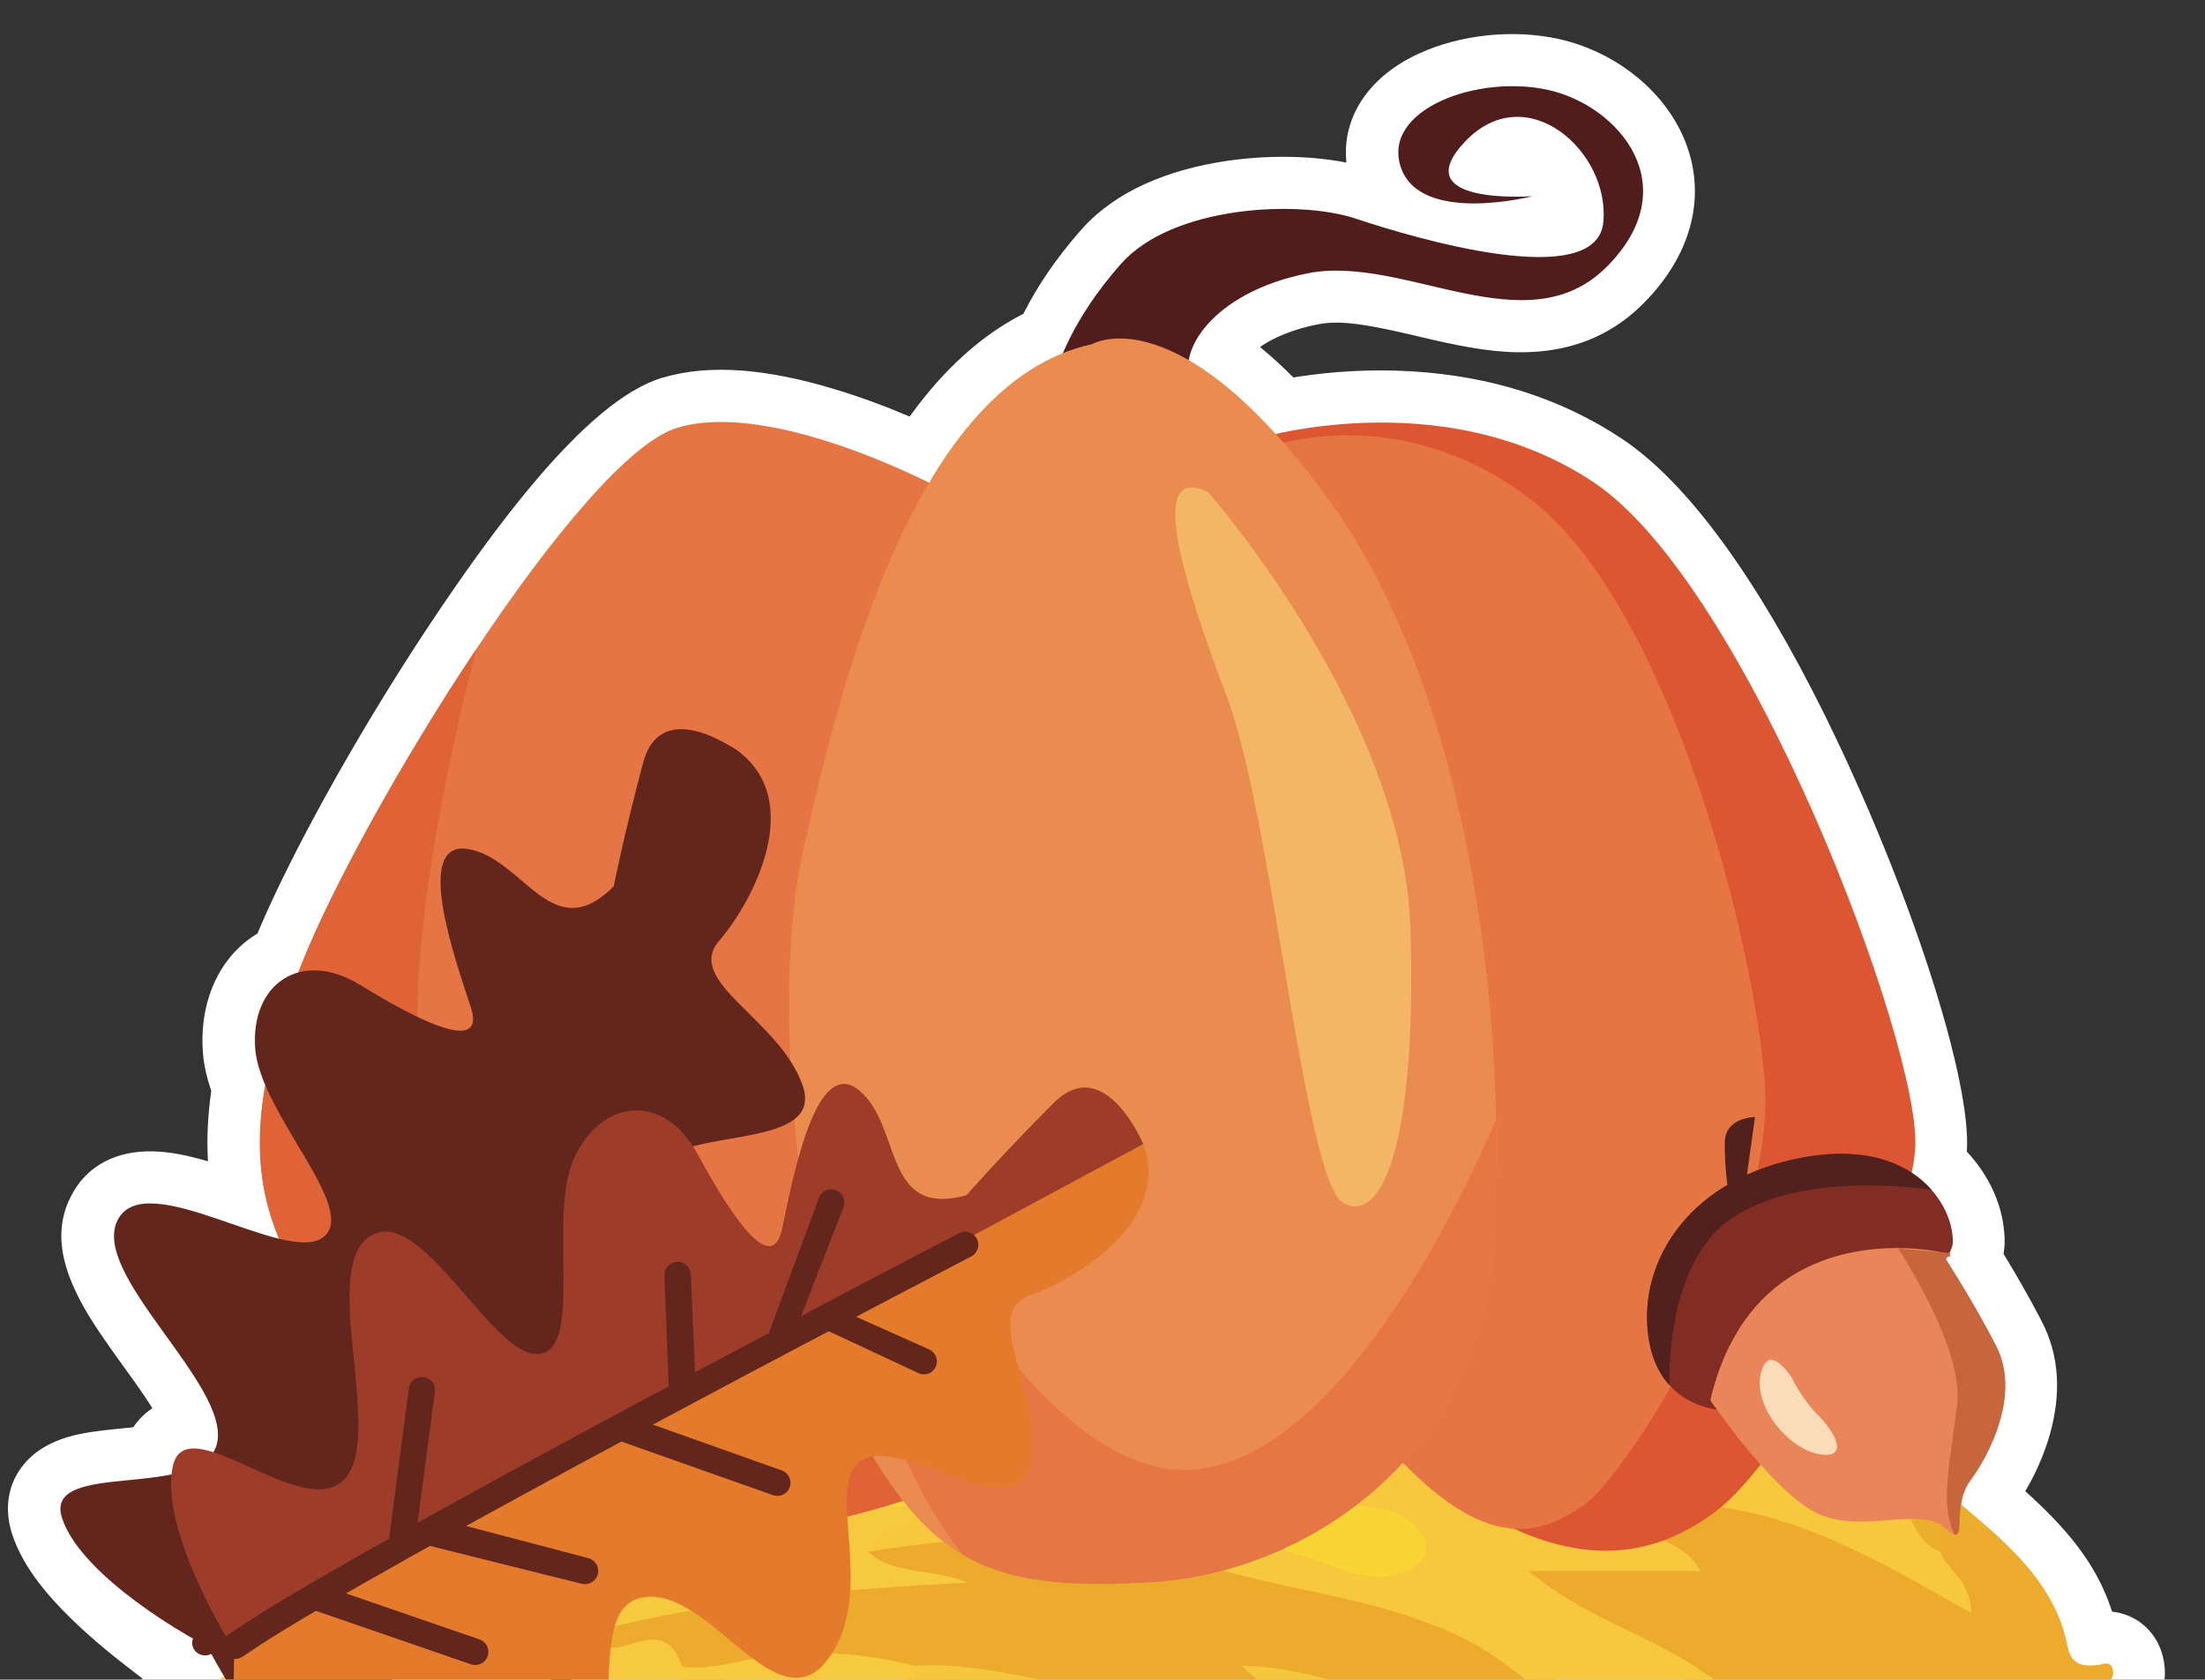 <?xml version="1.0" encoding="UTF-8"?>
<svg width="529px" height="403px" viewBox="0 0 529 403" version="1.1" xmlns="http://www.w3.org/2000/svg" xmlns:xlink="http://www.w3.org/1999/xlink">
    <rect x="0" y="0" width="529" height="403" fill="#333333" stroke="none"/>
    <title>decoration-11</title>
    <g id="decoration-11" stroke="none" stroke-width="1" fill="none" fill-rule="evenodd">
        <g id="Group" transform="translate(0.259, 8.177)">
            <path d="M340.141,4.684 C350.12,0.085 362.972,-1.263 373.984,1.244 C386.319,4.044 397.607,12.348 402.985,23.382 C409.578,36.907 406.496,52.139 393.942,64.702 C386.997,71.65 378.623,75.313 369.092,76.149 C362.078,76.764 355.191,75.939 345.778,73.87 L345.778,73.87 L344.37,73.556 L342.512,73.131 L337.654,71.994 L335.935,71.6 L334.305,71.237 L332.759,70.906 L331.773,70.702 L330.358,70.422 L329.456,70.252 L328.161,70.022 L327.335,69.886 L326.537,69.763 L325.766,69.653 C325.64,69.636 325.514,69.619 325.39,69.603 L325.39,69.603 L324.657,69.512 L323.948,69.435 C323.832,69.423 323.716,69.412 323.602,69.401 L323.602,69.401 L322.926,69.343 L322.926,69.343 L322.596,69.319 L321.951,69.279 L321.324,69.253 L320.716,69.239 C320.515,69.236 320.318,69.236 320.123,69.237 L320.123,69.237 L319.545,69.248 C319.355,69.254 319.168,69.261 318.982,69.271 L318.982,69.271 L318.431,69.306 C317.976,69.341 317.534,69.388 317.1,69.447 L317.1,69.447 L316.583,69.524 C316.326,69.566 316.072,69.612 315.82,69.662 C310.062,70.814 305.421,72.726 302.032,75.071 L302.032,75.071 L302.022,75.077 L302.201,75.225 C304.705,77.298 307.235,79.599 309.793,82.136 L309.793,82.136 L310.045,82.388 L310.926,82.248 C319.369,80.939 328.448,80.373 337.876,80.892 L337.876,80.892 L339.009,80.959 C357.031,82.116 373.999,87.191 388.946,97.161 C405.058,107.904 421.71,131.566 437.159,162.675 L437.159,162.675 L438.274,164.936 C439.572,167.59 440.861,170.296 442.14,173.05 L442.14,173.05 L443.234,175.423 C444.326,177.807 445.41,180.227 446.485,182.68 C446.64,183.032 446.793,183.383 446.947,183.735 L446.947,183.735 L447.86,185.844 C448.011,186.196 448.162,186.547 448.313,186.898 L448.313,186.898 L449.208,189.006 C449.356,189.357 449.504,189.708 449.651,190.059 L449.651,190.059 L450.528,192.163 L451.392,194.263 L452.243,196.358 L453.08,198.447 C453.219,198.795 453.357,199.142 453.494,199.489 L453.494,199.489 L454.31,201.567 L455.112,203.637 L455.112,203.637 L455.507,204.669 L456.287,206.725 C456.416,207.066 456.544,207.408 456.671,207.748 L456.671,207.748 L457.428,209.787 L458.169,211.814 L458.894,213.827 L459.603,215.826 L460.295,217.809 L460.97,219.776 L461.628,221.726 L462.268,223.657 L462.89,225.569 C462.992,225.886 463.094,226.202 463.194,226.517 L463.194,226.517 L463.789,228.398 L464.364,230.257 L464.921,232.093 C465.194,233.005 465.46,233.908 465.719,234.802 L465.719,234.802 L466.226,236.576 L466.712,238.324 C466.871,238.902 467.027,239.476 467.178,240.044 L467.178,240.044 L467.624,241.736 C467.986,243.134 468.326,244.502 468.642,245.836 L468.642,245.836 L469.012,247.42 C469.131,247.943 469.246,248.461 469.358,248.972 L469.358,248.972 L469.682,250.49 C471.192,257.743 471.891,263.771 471.613,268.067 L471.613,268.067 L471.605,268.156 L471.911,268.481 L472.36,268.979 C477.159,274.392 480.066,281.073 480.557,287.414 L480.542,287.259 L480.53,287.106 L480.554,287.299 C480.656,288.235 480.698,289.161 480.666,290.108 L480.666,290.108 L480.634,290.774 C480.603,291.267 480.55,291.753 480.477,292.231 L480.477,292.231 L480.404,292.662 L480.723,293.184 C483.575,297.878 486.343,302.706 488.866,307.524 L488.866,307.524 L489.616,308.969 C493.964,317.349 494.191,326.718 491.464,336.197 C490.111,340.902 488.036,345.532 485.619,349.627 L485.06,349.129 C495.726,358.586 502.57,367.111 506.117,377.534 L506.315,378.126 L506.442,378.527 L506.525,378.536 L506.973,378.593 C512.331,379.357 516.729,383.065 518.389,388.412 C520.009,393.701 518.913,399.16 515.328,403.237 C513.251,405.6 511.227,406.812 508.396,408.056 L508.155,408.159 L507.912,408.257 L491.206,414.776 L491.094,415.152 C490.995,415.475 490.891,415.804 490.783,416.138 L490.615,416.645 L490.441,417.162 L489.926,418.66 L489.71,419.314 L492.401,424.162 L492.939,425.155 L493.658,426.492 L493.922,426.971 C495.366,429.584 496.116,431.176 496.748,433.569 C497.844,437.723 497.591,442.053 495.584,446.197 C493.326,450.832 489.388,454.171 484.208,455.07 C482.176,455.422 480.273,455.347 478.408,454.991 C477.482,454.815 476.7,454.603 475.792,454.308 L475.536,454.224 L474.965,454.288 C474.19,454.373 473.421,454.456 472.655,454.534 L471.509,454.65 L469.837,454.81 L468.253,454.952 L466.671,455.084 L465.089,455.207 L462.976,455.356 L460.852,455.488 L458.711,455.604 L457.089,455.68 L455.452,455.747 L453.239,455.823 L450.986,455.883 L448.686,455.929 L446.927,455.952 L445.136,455.968 L442.693,455.976 L440.815,455.973 L437.592,455.95 L434.922,455.916 L431.46,455.854 L427.847,455.772 L424.07,455.67 L419.306,455.522 L414.266,455.346 L408.009,455.108 L395.151,454.592 L390.298,454.413 L386.512,454.287 L382.421,454.169 L379.649,454.103 L376.417,454.042 L374.283,454.011 L333.074,453.546 L262.594,452.832 L185.834,452.575 L161.712,452.446 L145.762,452.327 L135.282,452.229 L124.6,452.113 L115.31,451.998 L113.746,452.264 L113.045,452.377 L112.416,452.47 L111.734,452.559 L111.48,452.59 L111.102,452.631 C108.946,452.852 106.938,452.849 104.827,452.47 C101.259,451.83 97.946,450.174 95.387,447.147 C94.384,445.961 93.598,444.73 93.008,443.456 C88.658,447.96 82.912,450.707 76.125,451.378 C68.806,452.115 62.131,449.764 56.946,444.88 C56.157,444.137 55.413,443.347 54.71,442.512 L49.215,442.623 L49.141,442.651 C42.696,445.034 37.069,445.357 31.809,442.441 L31.459,442.242 L31.125,442.042 C27.6,439.884 25.323,436.672 24.136,432.99 C23.454,430.872 23.165,428.769 23.107,426.469 L23.097,425.778 L23.097,425.244 C23.097,424.843 23.11,424.444 23.125,424.032 L23.162,423.184 L23.215,422.273 L23.247,421.786 L23.426,419.308 L23.475,418.519 C23.612,416.049 24.478,413.688 25.947,411.724 L26.184,411.418 L26.27,411.313 L26.368,410.809 L26.532,409.858 L26.672,409.003 C27.414,404.526 28.253,401.646 30.482,398.256 C31.054,397.385 31.733,396.59 32.502,395.888 L33.923,394.589 L29.535,391.178 L28.844,390.641 C26.228,388.594 23.641,386.451 21.151,384.238 L21.151,384.238 L20.09,383.285 C11.31,375.319 5.239,367.808 2.681,360.001 C-0.378,350.739 3.557,342.292 11.812,338.254 C14.584,336.899 17.36,336.108 21.087,335.507 L21.087,335.507 L22.039,335.361 C22.201,335.337 22.365,335.314 22.531,335.29 L22.531,335.29 L23.549,335.153 L24.614,335.021 L25.731,334.892 L27.537,334.699 L30.591,334.393 L31.71,334.277 L31.803,334.141 C33.007,332.391 34.511,330.894 36.284,329.72 L36.284,329.72 L36.293,329.713 L36.145,329.475 L35.692,328.761 L35.207,328.014 L34.69,327.233 L34.138,326.415 L33.552,325.56 L32.93,324.664 L32.271,323.726 L31.368,322.455 L28.996,319.156 L27.106,316.521 L26.329,315.427 L25.589,314.372 L24.883,313.356 L24.21,312.374 L23.568,311.424 L22.957,310.504 C22.857,310.353 22.759,310.203 22.662,310.054 L22.662,310.054 L22.094,309.173 L21.552,308.315 C21.463,308.173 21.376,308.033 21.29,307.893 L21.29,307.893 L20.786,307.063 C20.704,306.926 20.622,306.79 20.542,306.654 L20.542,306.654 L20.072,305.847 C19.689,305.179 19.328,304.523 18.985,303.873 L18.985,303.873 L18.582,303.094 C18.253,302.446 17.941,301.8 17.642,301.15 C14.039,293.307 13.146,285.916 16.738,278.898 C20.631,271.227 27.923,267.921 36.297,268.078 C40.327,268.154 44.459,268.95 49.556,270.446 L49.556,270.446 L49.632,270.468 L49.597,269.83 C49.351,264.844 49.596,259.654 50.341,254.178 L50.341,254.178 L50.428,253.552 L50.304,253.193 C49.365,250.419 48.744,247.733 48.48,245.051 L48.48,245.051 L48.425,244.432 C47.496,232.184 52.332,221.372 61.385,215.889 L61.385,215.889 L61.507,215.815 L61.906,214.871 C62.109,214.391 62.318,213.905 62.531,213.414 L62.531,213.414 L63.185,211.925 C63.407,211.423 63.634,210.916 63.865,210.404 L63.865,210.404 L64.572,208.853 C64.812,208.331 65.056,207.804 65.304,207.272 L65.304,207.272 L66.062,205.664 L66.844,204.029 L67.65,202.368 L68.479,200.682 C68.619,200.399 68.76,200.115 68.902,199.83 L68.902,199.83 L69.765,198.11 L70.649,196.367 L71.555,194.604 C71.708,194.309 71.861,194.012 72.015,193.715 L72.015,193.715 L72.952,191.923 C73.109,191.623 73.268,191.322 73.427,191.02 L73.427,191.02 L74.393,189.202 L75.377,187.367 L76.379,185.517 L77.398,183.654 L78.435,181.777 L79.487,179.889 L80.556,177.99 L81.639,176.081 L82.737,174.165 L83.848,172.241 L84.973,170.311 L86.11,168.376 L87.259,166.437 L88.42,164.496 L89.591,162.553 C89.787,162.229 89.984,161.905 90.18,161.581 L90.18,161.581 L91.367,159.638 C91.565,159.314 91.764,158.99 91.963,158.666 L91.963,158.666 L93.163,156.725 L94.371,154.787 L95.587,152.853 L96.748,151.022 L97.852,149.293 C99.543,146.657 101.24,144.058 102.944,141.495 L102.944,141.495 L104.053,139.835 L105.344,137.915 C105.559,137.597 105.773,137.281 105.987,136.966 L105.987,136.966 L107.266,135.088 L108.538,133.238 C108.75,132.932 108.961,132.627 109.171,132.323 L109.171,132.323 L110.432,130.516 L111.684,128.737 C111.892,128.443 112.1,128.151 112.308,127.859 L112.308,127.859 L113.548,126.124 C113.755,125.837 113.96,125.552 114.166,125.267 L114.166,125.267 L115.395,123.576 L116.616,121.915 C116.819,121.64 117.021,121.367 117.223,121.095 L117.223,121.095 L118.433,119.479 L119.634,117.892 L120.827,116.337 L122.012,114.811 C122.208,114.56 122.405,114.31 122.601,114.06 L122.601,114.06 L123.774,112.582 L124.938,111.135 C125.325,110.657 125.711,110.185 126.095,109.719 L126.095,109.719 L127.243,108.335 C139.065,94.198 149.564,85.189 158.575,82.483 C170.147,79.005 183.961,80.407 199.634,85.098 C205.889,86.97 212.006,89.238 217.766,91.686 L217.766,91.686 L217.977,91.776 L218.558,90.976 C226.318,80.383 235.093,72.333 245.089,67.2 L245.089,67.2 L245.265,67.111 L245.56,66.53 C248.706,60.404 253.013,53.958 258.672,47.484 L258.672,47.484 L259.284,46.79 C267.286,37.787 279.835,32.462 294.437,30.376 C303.96,29.015 313.92,29.164 322.19,30.724 L322.19,30.724 L322.761,30.835 L322.739,30.63 C322.238,25.518 323.472,20.517 326.275,16.122 L326.275,16.122 L326.519,15.747 C329.667,11.001 334.401,7.329 340.141,4.684 Z" id="Path-2" fill="#FFFFFF" fill-rule="nonzero"></path>
            <g id="Straw" transform="translate(35.68, 298.81)">
                <path d="M442.821,125.912 C444.121,128.272 445.461,130.612 446.721,132.992 C448.201,135.782 450.291,138.732 448.751,141.912 C446.661,146.202 443.181,142.452 440.361,142.782 C406.521,146.792 372.681,143.122 338.841,142.702 C301.571,142.242 264.301,141.912 227.041,141.522 C221.4,138.312 214.561,135.782 218.871,126.992 C222.781,123.352 227.661,122.392 232.73,121.972 C264.021,122.602 295.431,119.942 326.121,123.772 C322.951,120.172 313.481,116.842 320.771,108.682 C307.44,105.452 291.261,103.022 275.061,97.532 C278.211,101.402 282.331,103.012 285.301,105.972 C288.15,108.802 292.611,111.372 290.671,116.002 C288.511,121.112 283.161,120.592 278.691,119.902 C267.461,118.172 256.261,116.182 245.041,114.322 C233.391,112.392 221.901,109.522 209.961,109.852 C208.151,109.902 210.411,110.022 208.601,109.802 C203.541,109.212 196.941,108.582 197.271,102.542 C197.601,96.532 204.391,98.902 207.631,98.162 C199.881,96.842 191.121,96.372 182.331,96.032 C167.851,93.322 153.431,92.702 138.871,95.752 C133.701,96.842 128.331,97.802 123.561,93.022 C119.961,89.412 114.9,91.952 110.441,92.262 C105.241,92.622 97.571,95.372 96.441,88.652 C95.411,82.602 103.371,81.082 108.471,79.842 C119.981,77.032 131.661,74.512 143.421,73.372 C156.871,72.062 170.4,68.642 183.821,71.932 C180.591,67.902 170.221,75.542 170.67,64.492 C195.621,54.852 220.92,58.662 246.051,63.192 C268.511,67.242 289.751,76.012 311.891,81.472 C320.341,83.552 328.381,87.822 334.551,93.822 C350.831,109.662 371.991,113.192 395.371,119.742 C382.121,102.162 365.731,93.732 349.081,85.752 C343.741,83.192 337.951,81.612 332.861,78.532 C330.511,77.102 328.121,75.242 328.591,72.152 C329.101,68.832 332.261,68.382 334.881,67.922 C343.381,66.422 352.051,68.012 360.98,66.772 C357.121,61.892 345.791,63.202 348.461,55.182 C350.671,48.552 359.631,51.162 365.761,50.942 C386.61,50.192 405.101,57.342 422.311,68.482 C426.831,71.412 430.161,72.432 427.011,64.932 C428.581,52.902 428.581,52.902 441.171,59.672 C449.901,67.412 457.691,75.922 460.021,87.782 C461.041,92.962 464.061,92.842 467.801,92.472 C469.021,92.002 470.4,91.842 470.841,93.262 C471.631,95.842 469.751,96.932 467.771,97.802 C459.871,100.882 451.971,103.972 444.071,107.052 C445.32,113.452 438.521,119.312 442.821,125.912" id="Fill-2710" fill="#ECAB2C"></path>
                <path d="M172.361,65.362 C178.351,70.992 186.631,69.032 196.371,72.742 C161.381,74.552 129.241,77.332 95.351,87.662 C102.621,90.922 106.65,88.442 110.681,88.422 C116.231,88.382 123.881,81.902 127.571,92.562 C127.971,93.712 135.971,92.922 140.201,91.952 C154.691,88.622 169.001,88.992 183.301,92.702 C187.671,101.052 182.751,104.472 175.821,106.822 C172.701,107.482 169.131,108.382 166.391,107.262 C139.011,96.022 111.451,110.882 83.121,105.842 C101.291,107.182 118.101,111.602 135.411,111.822 C139.851,111.882 145.691,113.532 145.041,120.652 C135.701,126.032 125.501,124.202 115.751,123.392 C82.031,120.592 48.76,125.342 15.381,128.472 C13.451,128.652 12.041,129.682 11.081,131.362 C-2.079,137.072 -0.059,127.952 0.36,120.402 C4.131,116.452 2.511,110.602 5.331,106.312 C15.481,97.052 25.461,87.582 38.011,81.472 C40.401,79.432 42.191,76.902 44.07,74.172 C39.941,74.322 35.841,72.902 32.321,75.792 C28.061,75.502 23.511,78.192 18.031,73.442 C40.521,50.012 66.191,33.162 98.181,26.652 C101.851,25.392 105.831,25.142 109.291,23.172 C113.581,20.742 112.281,18.672 108.971,16.672 C103.451,15.142 97.061,18.182 91.901,13.432 C94.391,7.132 100.081,8.472 104.831,7.572 C133.351,2.242 161.451,3.002 188.851,13.372 C201.801,18.262 213.401,15.412 226.671,11.862 C254.521,4.412 282.931,-6.388 312.621,4.862 C290.571,20.062 267.451,30.362 239.321,27.772 C225.321,26.482 211.941,32.562 201.441,42.932 C199.061,45.302 195.98,46.942 192.831,46.332 C176.871,43.252 161.091,48.762 145.271,47.142 C128.981,45.482 114.141,53.312 98.161,53.492 C93.691,53.542 90.811,56.862 89.721,61.252 C87.57,69.982 81.591,75.172 73.92,79.242 C93.521,73.722 113.011,67.782 133.041,63.982 C136.131,63.392 139.531,62.712 141.831,60.472 C159.251,43.452 179.561,51.152 199.271,53.532 C201.241,60.202 195.9,59.482 192.461,59.692 C185.291,60.132 178.691,62.182 172.361,65.362" id="Fill-2711" fill="#F7C93E"></path>
                <path d="M172.361,65.362 C178.641,54.612 191.471,60.262 199.73,54.472 C206.961,48.552 215.541,49.872 223.191,51.832 C244.691,57.352 267.431,56.822 288.241,65.542 C291.531,66.912 295.331,67.322 298.811,63.952 C297.471,59.162 293.151,58.802 289.351,58.432 C280.171,57.522 271.701,54.092 263.101,51.232 C259.221,49.942 253.581,49.512 254.421,42.902 C278.471,32.332 303.561,35.982 328.521,36.192 C308.331,35.922 288.191,32.822 268.151,31.692 C247.471,30.522 226.86,36.932 207.031,43.882 C203.651,45.042 201.241,43.912 199.73,40.742 C209.961,27.942 224.691,22.962 239.561,24.072 C261.521,25.722 280.961,21.272 298.561,8.762 C303.15,5.502 307.751,5.442 312.621,4.862 C327.651,1.602 340.591,12.952 355.431,10.972 C356.501,12.212 356.421,13.382 355.211,14.472 C340.811,20.832 325.371,14.962 312.15,18.102 C343.981,19.752 376.431,25.282 407.131,38.762 C418.821,43.892 427.771,51.762 429.631,65.392 C430.961,69.762 436.581,71.412 437.021,80.072 C409.131,64.292 382.501,48.172 349.501,56.012 C355.061,62.562 365.971,59.922 372.111,69.952 C357.551,69.952 344.171,69.952 330.791,69.952 C343.841,80.992 359.171,84.972 372.15,93.812 C382.341,100.752 392.161,107.712 399.031,118.162 C400.251,120.022 402.401,121.772 400.501,124.012 C398.751,126.062 396.381,124.932 394.211,124.152 C371.041,115.872 347.451,110.052 327.121,93.752 C306.36,77.092 278.051,76.312 253.091,68.592 C226.781,60.462 199.501,60.772 172.361,65.362" id="Fill-2712" fill="#F7C73D"></path>
                <path d="M11.081,131.362 C3.221,128.242 8.511,126.272 11.961,125.792 C27.511,123.602 43.121,121.722 58.751,120.082 C87.481,117.082 116.231,120.202 144.98,120.042 C151.281,123.482 145.891,125.492 143.741,126.912 C139.081,129.972 133.261,129.082 128.991,130.282 C145.011,131.752 161.621,124.522 178.671,128.622 C185.271,131.082 192.271,139.382 197.851,127.222 C205.061,123.802 212.131,122.932 218.891,128.222 C218.621,134.482 224.831,136.782 227.041,141.522 C177.791,141.352 128.551,141.322 79.32,140.682 C76.041,140.632 64.871,145.282 69.821,132.492 C70.771,130.042 64.571,130.462 61.681,130.482 C44.811,130.612 27.951,131.032 11.081,131.362" id="Fill-2713" fill="#ECAC2D"></path>
                <path d="M429.631,65.392 C420.501,61.852 423.271,49.882 412.761,45.162 C389.371,34.672 365.361,28.022 340.281,24.442 C326.091,22.422 311.861,20.442 297.321,20.112 C316.201,10.682 336.411,15.102 355.931,13.252 C370.401,9.102 378.731,19.992 388.78,26.652 C408.741,33.712 425.471,45.872 441.171,59.672 C437.741,62.412 427.291,51.042 429.631,65.392" id="Fill-2714" fill="#EBAE2D"></path>
                <path d="M218.891,128.222 C211.601,129.352 203.691,125.542 196.92,130.932 C191.491,135.042 186.051,134.422 180.581,131.022 C159.461,129.302 138.581,136.822 115.701,132.512 C122.941,126.962 130.291,126.572 137.491,125.412 C140.551,124.922 146.741,127.652 144.98,120.042 C142.771,118.542 140.411,115.572 138.371,115.782 C118.071,117.812 98.861,107.212 78.521,110.822 C75.771,111.302 72.641,112.162 72.01,108.512 C71.211,103.812 75.141,103.672 78.281,103.732 C96.321,104.042 114.111,103.522 131.771,98.432 C146.491,94.192 160.001,106.792 175.091,103.642 C193.571,106.642 212.321,107.712 230.67,111.582 C234.791,112.452 240.741,110.812 241.581,116.952 C242.4,122.982 235.691,122.692 232.561,125.482 C228.01,126.392 223.451,127.312 218.891,128.222" id="Fill-2715" fill="#F8D336"></path>
                <path d="M232.561,125.482 C234.881,122.832 237.191,120.182 241.521,115.242 C222.821,116.182 207.731,106.662 190.421,108.942 C184.891,109.672 178.371,110.622 175.091,103.642 C182.181,103.252 183.561,98.592 183.301,92.702 C195.591,91.852 207.301,94.902 221.491,97.622 C213.471,103.562 205.691,98.562 199.421,103.792 C229.241,106.082 258.23,113.532 290.051,117.692 C283.351,105.632 271.86,102.242 261.871,92.662 C280.011,93.042 293.451,100.682 308.101,102.012 C314.791,102.622 321.311,105.042 327.961,106.362 C331.631,107.102 336.461,107.642 334.981,112.302 C333.751,116.162 329.621,113.282 326.661,112.552 C324.561,112.032 322.301,112.142 318.431,111.842 C323.781,120.412 333.021,122.002 341.021,130.622 C302.861,122.182 267.631,126.732 232.561,125.482" id="Fill-2716" fill="#F6C63C"></path>
                <path d="M199.73,40.742 C201.581,41.632 203.431,42.512 205.271,43.402 C221.691,38.602 238.091,35.612 254.461,43.592 C265.941,48.802 277.571,53.612 290.371,54.402 C296.521,54.772 302.171,56.082 305.571,61.752 C306.821,63.832 306.301,66.512 304.481,68.022 C298.941,72.662 292.141,71.932 286.341,69.762 C258.371,59.272 229.151,56.412 199.73,54.472 C185.591,54.462 171.451,54.382 157.32,54.492 C153.021,54.522 147.481,53.182 149.251,61.222 C150.101,65.042 146.4,64.792 143.771,65.392 C120.961,70.652 98.011,75.382 75.891,83.312 C72.331,84.582 67.081,86.752 65.361,82.102 C63.831,77.962 69.041,77.042 72.301,75.452 C79.541,71.912 86.761,69.092 85.571,57.842 C84.9,51.462 92.201,49.972 98.581,48.742 C123.401,43.922 148.801,44.972 173.591,40.752 C182.531,39.232 191.101,48.162 199.73,40.742" id="Fill-2717" fill="#F8D435"></path>
                <path d="M205.601,23.342 C199.991,28.502 194.191,32.452 186.551,29.702 C184.641,29.012 183.621,26.732 184.761,25.422 C190.811,18.522 198.411,22.542 205.601,23.342" id="Fill-2718" fill="#F8D435"></path>
                <path d="M205.271,43.402 C205.961,35.832 212.871,37.592 216.911,36.652 C234.871,32.482 252.651,26.972 271.401,27.062 C277.331,27.092 282.831,27.332 288.171,31.012 C291.621,33.392 296.201,34.342 300.991,32.892 C312.341,29.432 323.001,33.972 333.791,37.342 C307.021,35.972 280.741,39.882 254.461,43.592 C238.061,43.522 221.67,43.462 205.271,43.402 Z" id="Fill-2719" fill="#EDAD2C"></path>
                <path d="M180.581,131.022 C186.031,130.992 191.471,130.962 196.92,130.932 C198.431,132.502 201.121,134.002 201.23,135.662 C201.441,138.972 198.431,138.862 196.51,137.522 C191.651,134.142 182.731,140.782 180.581,131.022" id="Fill-2720" fill="#ECAB2C"></path>
            </g>
            <g transform="translate(62.177, 12.499)" id="Thanksgiving/Stuffs/Pumpkin">
                <g transform="translate(198.543, 179.593) scale(-1, 1) translate(-198.543, -179.593) ">
                    <path d="M205.977,68.058 C205.977,68.058 202.896,56.482 190.554,42.595 C178.211,28.708 148.124,27.167 134.241,31.79 C120.358,36.422 76.399,49.539 74.858,32.57 C73.308,15.591 93.362,-2.158 108.026,13.28 C122.678,28.708 91.822,26.397 91.822,26.397 C91.822,26.397 118.818,33.341 123.449,19.453 C128.08,5.566 104.935,-2.928 87.971,0.934 C70.996,4.786 54.804,24.076 74.078,43.366 C93.362,62.656 122.678,40.284 145.814,44.906 C168.959,49.539 177.44,64.196 173.58,71.14 C169.728,78.084 205.977,68.058 205.977,68.058" id="Fill-2804" fill="#501D1C"></path>
                    <path d="M387.997,285.621 C377.204,304.14 321.672,351.214 290.815,348.893 C267.84,347.172 247.896,341.169 239.184,338.218 C236.184,337.207 234.513,336.557 234.513,336.557 L233.743,96.613 C233.743,96.613 273.842,74.992 297.007,81.956 C308.569,85.427 327.443,108.359 345.277,135.093 C363.111,161.797 379.885,192.272 387.227,210.802 C401.88,247.821 398.789,267.121 387.997,285.621" id="Fill-2805" fill="#E57544"></path>
                    <path d="M387.997,285.621 C377.204,304.14 321.672,351.214 290.815,348.893 C267.84,347.172 247.896,341.169 239.184,338.218 L256.098,286.391 C256.098,286.391 322.452,294.125 349.437,264.8 C369.803,242.678 354.199,169.641 345.277,135.093 C363.111,161.797 379.885,192.272 387.227,210.802 C401.88,247.821 398.789,267.121 387.997,285.621" id="Fill-2806" fill="#DF6337"></path>
                    <path d="M159.697,85.027 C159.697,85.027 114.187,70.37 77.169,95.062 C40.151,119.745 -1.508,230.852 0.042,254.765 C1.582,278.687 32.429,330.374 47.862,341.95 C63.285,353.525 83.339,357.387 112.647,336.547 C141.964,315.716 159.697,85.027 159.697,85.027" id="Fill-2807" fill="#DC5731"></path>
                    <path d="M155.066,86.578 C155.066,86.578 124.219,75.002 92.591,98.914 C60.975,122.837 40.151,197.675 36.29,237.025 C32.429,276.376 69.457,333.465 79.479,340.409 C89.512,347.352 102.624,352.755 125.758,327.292 C148.905,301.829 176.671,100.465 155.066,86.578" id="Fill-2808" fill="#E67544"></path>
                    <path d="M249.166,330.374 C242.695,340.749 236.364,347.823 228.512,352.405 C217.63,358.768 203.867,360.259 182.852,358.918 C146.584,356.597 106.475,329.593 101.844,282.549 C100.864,272.534 100.414,260.788 100.624,248.001 C101.484,200.657 111.886,139.165 140.423,99.675 C176.671,49.539 197.505,61.885 197.505,61.885 C239.924,71.13 257.638,142.107 266.919,183.798 C276.162,225.46 264.6,305.691 249.166,330.374" id="Fill-2809" fill="#EA8C50"></path>
                    <path d="M169.728,97.374 C169.728,97.374 122.678,150.611 121.128,202.308 C119.588,253.994 128.08,273.284 137.332,267.881 C146.584,262.479 154.296,175.304 165.098,146.749 C175.9,118.204 184.382,90.43 169.728,97.374" id="Fill-2810" fill="#F2B666"></path>
                    <path d="M228.512,352.405 C217.63,358.768 203.867,360.259 182.852,358.918 C146.584,356.597 106.475,329.593 101.844,282.549 C100.864,272.534 100.414,260.788 100.624,248.001 C109.216,268.011 138.052,328.703 172.8,331.914 C214.449,335.786 253.807,243.959 253.807,243.959 C257.818,294.095 246.466,329.563 228.512,352.405" id="Fill-2811" fill="#E67644"></path>
                </g>
            </g>
            <g transform="translate(394.848, 259.84)" id="Thanksgiving/Stuffs/Nut">
                <g transform="translate(42.984, 50.304) scale(-1, 1) translate(-42.984, -50.304) ">
                    <path d="M12.569,30.023 C12.608,31.199 13.248,32.573 14.278,34.068 C15.668,36.12 17.807,38.391 20.296,40.702 C28.263,48.073 39.579,55.564 39.579,55.564 L66.949,70.386 C66.949,70.386 67.809,70.416 69.159,70.207 C71.937,69.819 76.845,68.504 80.614,64.28 C83.003,61.62 84.922,57.865 85.642,52.436 C88.091,34.177 75.276,14.494 48.266,9.662 C32.571,6.863 22.965,11.515 17.726,17.432 C14.458,21.118 12.889,25.312 12.639,28.539 C12.569,29.067 12.539,29.565 12.569,30.023" id="Fill-2812" fill="#822D24"></path>
                    <path d="M8.439,87.301 C12.459,92.759 9.79,100.848 12.18,100.181 C12.639,100.071 13.318,99.613 14.317,98.686 C20.225,93.188 34.071,100.071 44.777,95.25 C53.423,91.345 65.03,76.025 69.159,70.207 C70.188,68.823 70.758,67.976 70.758,67.976 C63.32,36.199 39.579,31.368 25.734,31.438 C19.546,31.478 15.348,32.434 15.348,32.434 C15.348,32.434 14.958,33.042 14.278,34.068 C12.068,37.544 6.73,46.091 2.212,54.887 C-3.695,66.272 3.562,80.736 8.439,87.301" id="Fill-2813" fill="#E98558"></path>
                    <path d="M8.439,87.301 C12.459,92.759 9.79,100.848 12.18,100.181 L12.249,100.071 C15.698,92.481 13.278,83.505 11.539,69.002 C10.579,60.804 15.668,49.209 20.296,40.702 C22.425,36.727 24.454,33.43 25.734,31.438 C26.594,30.093 25.574,31.577 25.574,31.577 L13.278,32.613 C13.208,33.141 13.248,32.842 13.278,33.301 C13.318,34.476 13.248,32.573 14.278,34.068 C12.068,37.544 6.73,46.091 2.212,54.887 C-3.695,66.272 3.562,80.736 8.439,87.301" id="Fill-2814" fill="#C7663C"></path>
                    <path d="M17.726,17.432 C28.873,15.978 50.504,14.703 64.89,23.817 C78.374,32.404 80.614,52.227 80.614,64.28 C83.003,61.62 84.922,57.865 85.642,52.436 C88.091,34.177 75.276,14.494 48.266,9.662 C32.571,6.863 22.965,11.515 17.726,17.432" id="Fill-2815" fill="#52201D"></path>
                    <path d="M60.031,0 C60.031,0 67.299,0 67.299,6.216 C67.299,12.422 66.609,16.566 66.609,16.566 L62.101,14.842 L60.031,0" id="Fill-2816" fill="#52201D"></path>
                    <path d="M51.254,62.457 C51.254,62.457 56.793,53.721 58.642,61.541 C60.491,69.36 52.174,79.481 44.787,80.866 C37.4,82.24 40.638,75.805 44.787,71.661 C48.945,67.518 51.254,62.457 51.254,62.457" id="Fill-2817" fill="#FADDB8"></path>
                </g>
            </g>
            <g transform="translate(-1.71, 205.902)" fill="#62261D" id="Thanksgiving/Stuffs/Leaf4-Copy">
                <g transform="translate(118, 94.031) scale(-1, 1) rotate(30) translate(-118, -94.031) ">
                    <path d="M218.771,125.605 C218.771,125.605 224.892,189.51 200.333,187.039 C175.738,184.605 191.741,140.355 174.521,144.043 C157.337,147.73 158.554,201.789 140.113,182.135 C121.675,162.48 137.052,125.605 121.089,123.172 C105.122,120.701 89.118,154.479 76.839,137.922 C64.56,121.328 78.679,94.889 68.247,89.984 C57.811,85.08 31.372,107.205 28.311,90.611 C25.251,74.017 40.591,54.953 28.311,50.675 C16.032,46.361 -5.466,32.238 1.282,14.427 C8.03,-3.383 27.685,19.332 27.685,19.332 L176.365,97.359 L218.771,125.605" id="Fill-2764"></path>
                    <path d="M22.78,4.582 C10.501,-7.698 1.282,14.427 1.282,14.427 L221.25,132.75 C221.25,132.75 237.208,106.578 234.111,91.828 C231.05,77.078 202.804,105.361 192.958,94.889 C183.113,84.453 199.113,44.517 186.8,36.552 C174.521,28.55 157.337,66.015 146.275,64.799 C135.212,63.582 144.431,31.611 137.683,17.488 C130.898,3.365 116.144,2.148 108.179,16.861 C100.181,31.611 90.372,46.361 87.901,34.709 C85.431,23.019 79.9,-7.071 69.46,1.521 C59.028,10.113 63.929,32.238 43.688,26.707 C43.688,26.707 35.06,16.861 22.78,4.582 Z" id="Fill-2765"></path>
                    <path d="M46.561,43.485 C61.757,51.45 100.107,71.51 137.166,91.57 C155.715,101.6 173.931,111.593 188.755,120.074 C196.203,124.315 202.767,128.15 208.114,131.432 C210.934,133.155 214.005,135.144 217.325,137.399 C218.783,138.389 220.761,138.068 221.831,136.668 C222.833,135.359 222.583,133.485 221.274,132.484 C221.226,132.448 221.178,132.413 221.129,132.38 C216.706,129.399 212.663,126.796 208.999,124.573 C185.989,110.708 144.468,88.177 108.621,69.076 C85.835,56.955 64.781,45.862 45.458,35.798 C43.912,34.993 42.006,35.594 41.2,37.14 C41.2,37.141 41.2,37.141 41.199,37.142 C40.394,38.691 40.997,40.598 42.546,41.403 C42.546,41.403 42.546,41.404 42.547,41.404 C43.716,42.011 45.054,42.705 46.561,43.485 Z" id="Fill-2766"></path>
                    <path d="M55.167,69.404 L77.438,59 L77.438,59 L73.115,54.547 L52.641,63.699 C51.053,64.409 50.339,66.269 51.043,67.859 C51.733,69.416 53.554,70.119 55.111,69.43 C55.13,69.421 55.148,69.413 55.167,69.404 Z" id="Fill-2767"></path>
                    <path d="M90.096,98.669 L127.063,85.596 L127.063,85.596 L124.924,79.622 L87.993,92.729 C86.353,93.311 85.496,95.111 86.076,96.751 C86.657,98.39 88.456,99.249 90.096,98.669 Z" id="Fill-2768"></path>
                    <path d="M135.993,119.936 L173.312,110.625 L173.312,110.625 L168.805,104.734 L134.398,113.776 C132.707,114.22 131.695,115.948 132.133,117.64 C132.572,119.335 134.295,120.36 135.993,119.936 Z" id="Fill-2769"></path>
                    <path d="M162.574,139.251 L202.812,125.375 L202.812,125.375 L194.986,121.402 L160.509,133.279 C158.861,133.846 157.985,135.643 158.553,137.292 C158.553,137.293 158.554,137.294 158.554,137.295 C159.124,138.945 160.924,139.821 162.574,139.251 Z" id="Fill-2770"></path>
                    <path d="M171.209,73.85 L175.82,108.678 L175.82,108.678 L182.56,111.667 L177.441,73.039 C177.213,71.318 175.634,70.106 173.912,70.33 C172.195,70.553 170.984,72.127 171.208,73.844 C171.208,73.846 171.209,73.848 171.209,73.85 Z" id="Fill-2771"></path>
                    <path d="M109.819,45.716 L108.699,72.026 L108.699,72.026 L115.005,75.972 L116.139,45.974 C116.205,44.231 114.848,42.763 113.105,42.692 C111.363,42.621 109.893,43.974 109.819,45.716 Z" id="Fill-2772"></path>
                    <path d="M73.193,29.581 L84.951,59.784 L84.951,59.784 L92.188,62.688 L79.047,27.312 C78.447,25.697 76.651,24.874 75.036,25.474 C75.022,25.479 75.009,25.485 74.995,25.49 C73.369,26.12 72.561,27.95 73.191,29.576 C73.192,29.578 73.192,29.58 73.193,29.581 Z" id="Fill-2773"></path>
                </g>
            </g>
            <g transform="translate(39.29, 251.902)" id="Thanksgiving/Stuffs/Leaf4">
                <g transform="translate(118, 94.031) scale(-1, 1) translate(-118, -94.031) ">
                    <path d="M218.771,125.605 C218.771,125.605 224.892,189.51 200.333,187.039 C175.738,184.605 191.741,140.355 174.521,144.043 C157.337,147.73 158.554,201.789 140.113,182.135 C121.675,162.48 137.052,125.605 121.089,123.172 C105.122,120.701 89.118,154.479 76.839,137.922 C64.56,121.328 78.679,94.889 68.247,89.984 C57.811,85.08 31.372,107.205 28.311,90.611 C25.251,74.017 40.591,54.953 28.311,50.675 C16.032,46.361 -5.466,32.238 1.282,14.427 C8.03,-3.383 27.685,19.332 27.685,19.332 L176.365,97.359 L218.771,125.605" id="Fill-2764" fill="#E47B2C"></path>
                    <path d="M22.78,4.582 C10.501,-7.698 1.282,14.427 1.282,14.427 L221.25,132.75 C221.25,132.75 237.208,106.578 234.111,91.828 C231.05,77.078 202.804,105.361 192.958,94.889 C183.113,84.453 199.113,44.517 186.8,36.552 C174.521,28.55 157.337,66.015 146.275,64.799 C135.212,63.582 144.431,31.611 137.683,17.488 C130.898,3.365 116.144,2.148 108.179,16.861 C100.181,31.611 90.372,46.361 87.901,34.709 C85.431,23.019 79.9,-7.071 69.46,1.521 C59.028,10.113 63.929,32.238 43.688,26.707 C43.688,26.707 35.06,16.861 22.78,4.582 Z" id="Fill-2765" fill="#9E3C2A"></path>
                    <path d="M46.561,43.485 C61.757,51.45 100.107,71.51 137.166,91.57 C155.715,101.6 173.931,111.593 188.755,120.074 C196.203,124.315 202.767,128.15 208.114,131.432 C210.934,133.155 214.005,135.144 217.325,137.399 C218.783,138.389 220.761,138.068 221.831,136.668 C222.833,135.359 222.583,133.485 221.274,132.484 C221.226,132.448 221.178,132.413 221.129,132.38 C216.706,129.399 212.663,126.796 208.999,124.573 C185.989,110.708 144.468,88.177 108.621,69.076 C85.835,56.955 64.781,45.862 45.458,35.798 C43.912,34.993 42.006,35.594 41.2,37.14 C41.2,37.141 41.2,37.141 41.199,37.142 C40.394,38.691 40.997,40.598 42.546,41.403 C42.546,41.403 42.546,41.404 42.547,41.404 C43.716,42.011 45.054,42.705 46.561,43.485 Z" id="Fill-2766" fill="#62261D"></path>
                    <path d="M55.167,69.404 L77.438,59 L77.438,59 L73.115,54.547 L52.641,63.699 C51.053,64.409 50.339,66.269 51.043,67.859 C51.733,69.416 53.554,70.119 55.111,69.43 C55.13,69.421 55.148,69.413 55.167,69.404 Z" id="Fill-2767" fill="#62261D"></path>
                    <path d="M90.096,98.669 L127.063,85.596 L127.063,85.596 L124.924,79.622 L87.993,92.729 C86.353,93.311 85.496,95.111 86.076,96.751 C86.657,98.39 88.456,99.249 90.096,98.669 Z" id="Fill-2768" fill="#62261D"></path>
                    <path d="M135.993,119.936 L173.312,110.625 L173.312,110.625 L168.805,104.734 L134.398,113.776 C132.707,114.22 131.695,115.948 132.133,117.64 C132.572,119.335 134.295,120.36 135.993,119.936 Z" id="Fill-2769" fill="#62261D"></path>
                    <path d="M162.574,139.251 L202.812,125.375 L202.812,125.375 L194.986,121.402 L160.509,133.279 C158.861,133.846 157.985,135.643 158.553,137.292 C158.553,137.293 158.554,137.294 158.554,137.295 C159.124,138.945 160.924,139.821 162.574,139.251 Z" id="Fill-2770" fill="#62261D"></path>
                    <path d="M171.209,73.85 L175.82,108.678 L175.82,108.678 L182.56,111.667 L177.441,73.039 C177.213,71.318 175.634,70.106 173.912,70.33 C172.195,70.553 170.984,72.127 171.208,73.844 C171.208,73.846 171.209,73.848 171.209,73.85 Z" id="Fill-2771" fill="#62261D"></path>
                    <path d="M109.819,45.716 L108.699,72.026 L108.699,72.026 L115.005,75.972 L116.139,45.974 C116.205,44.231 114.848,42.763 113.105,42.692 C111.363,42.621 109.893,43.974 109.819,45.716 Z" id="Fill-2772" fill="#62261D"></path>
                    <path d="M73.193,29.581 L84.951,59.784 L84.951,59.784 L92.188,62.688 L79.047,27.312 C78.447,25.697 76.651,24.874 75.036,25.474 C75.022,25.479 75.009,25.485 74.995,25.49 C73.369,26.12 72.561,27.95 73.191,29.576 C73.192,29.578 73.192,29.58 73.193,29.581 Z" id="Fill-2773" fill="#62261D"></path>
                </g>
            </g>
        </g>
    </g>
</svg>